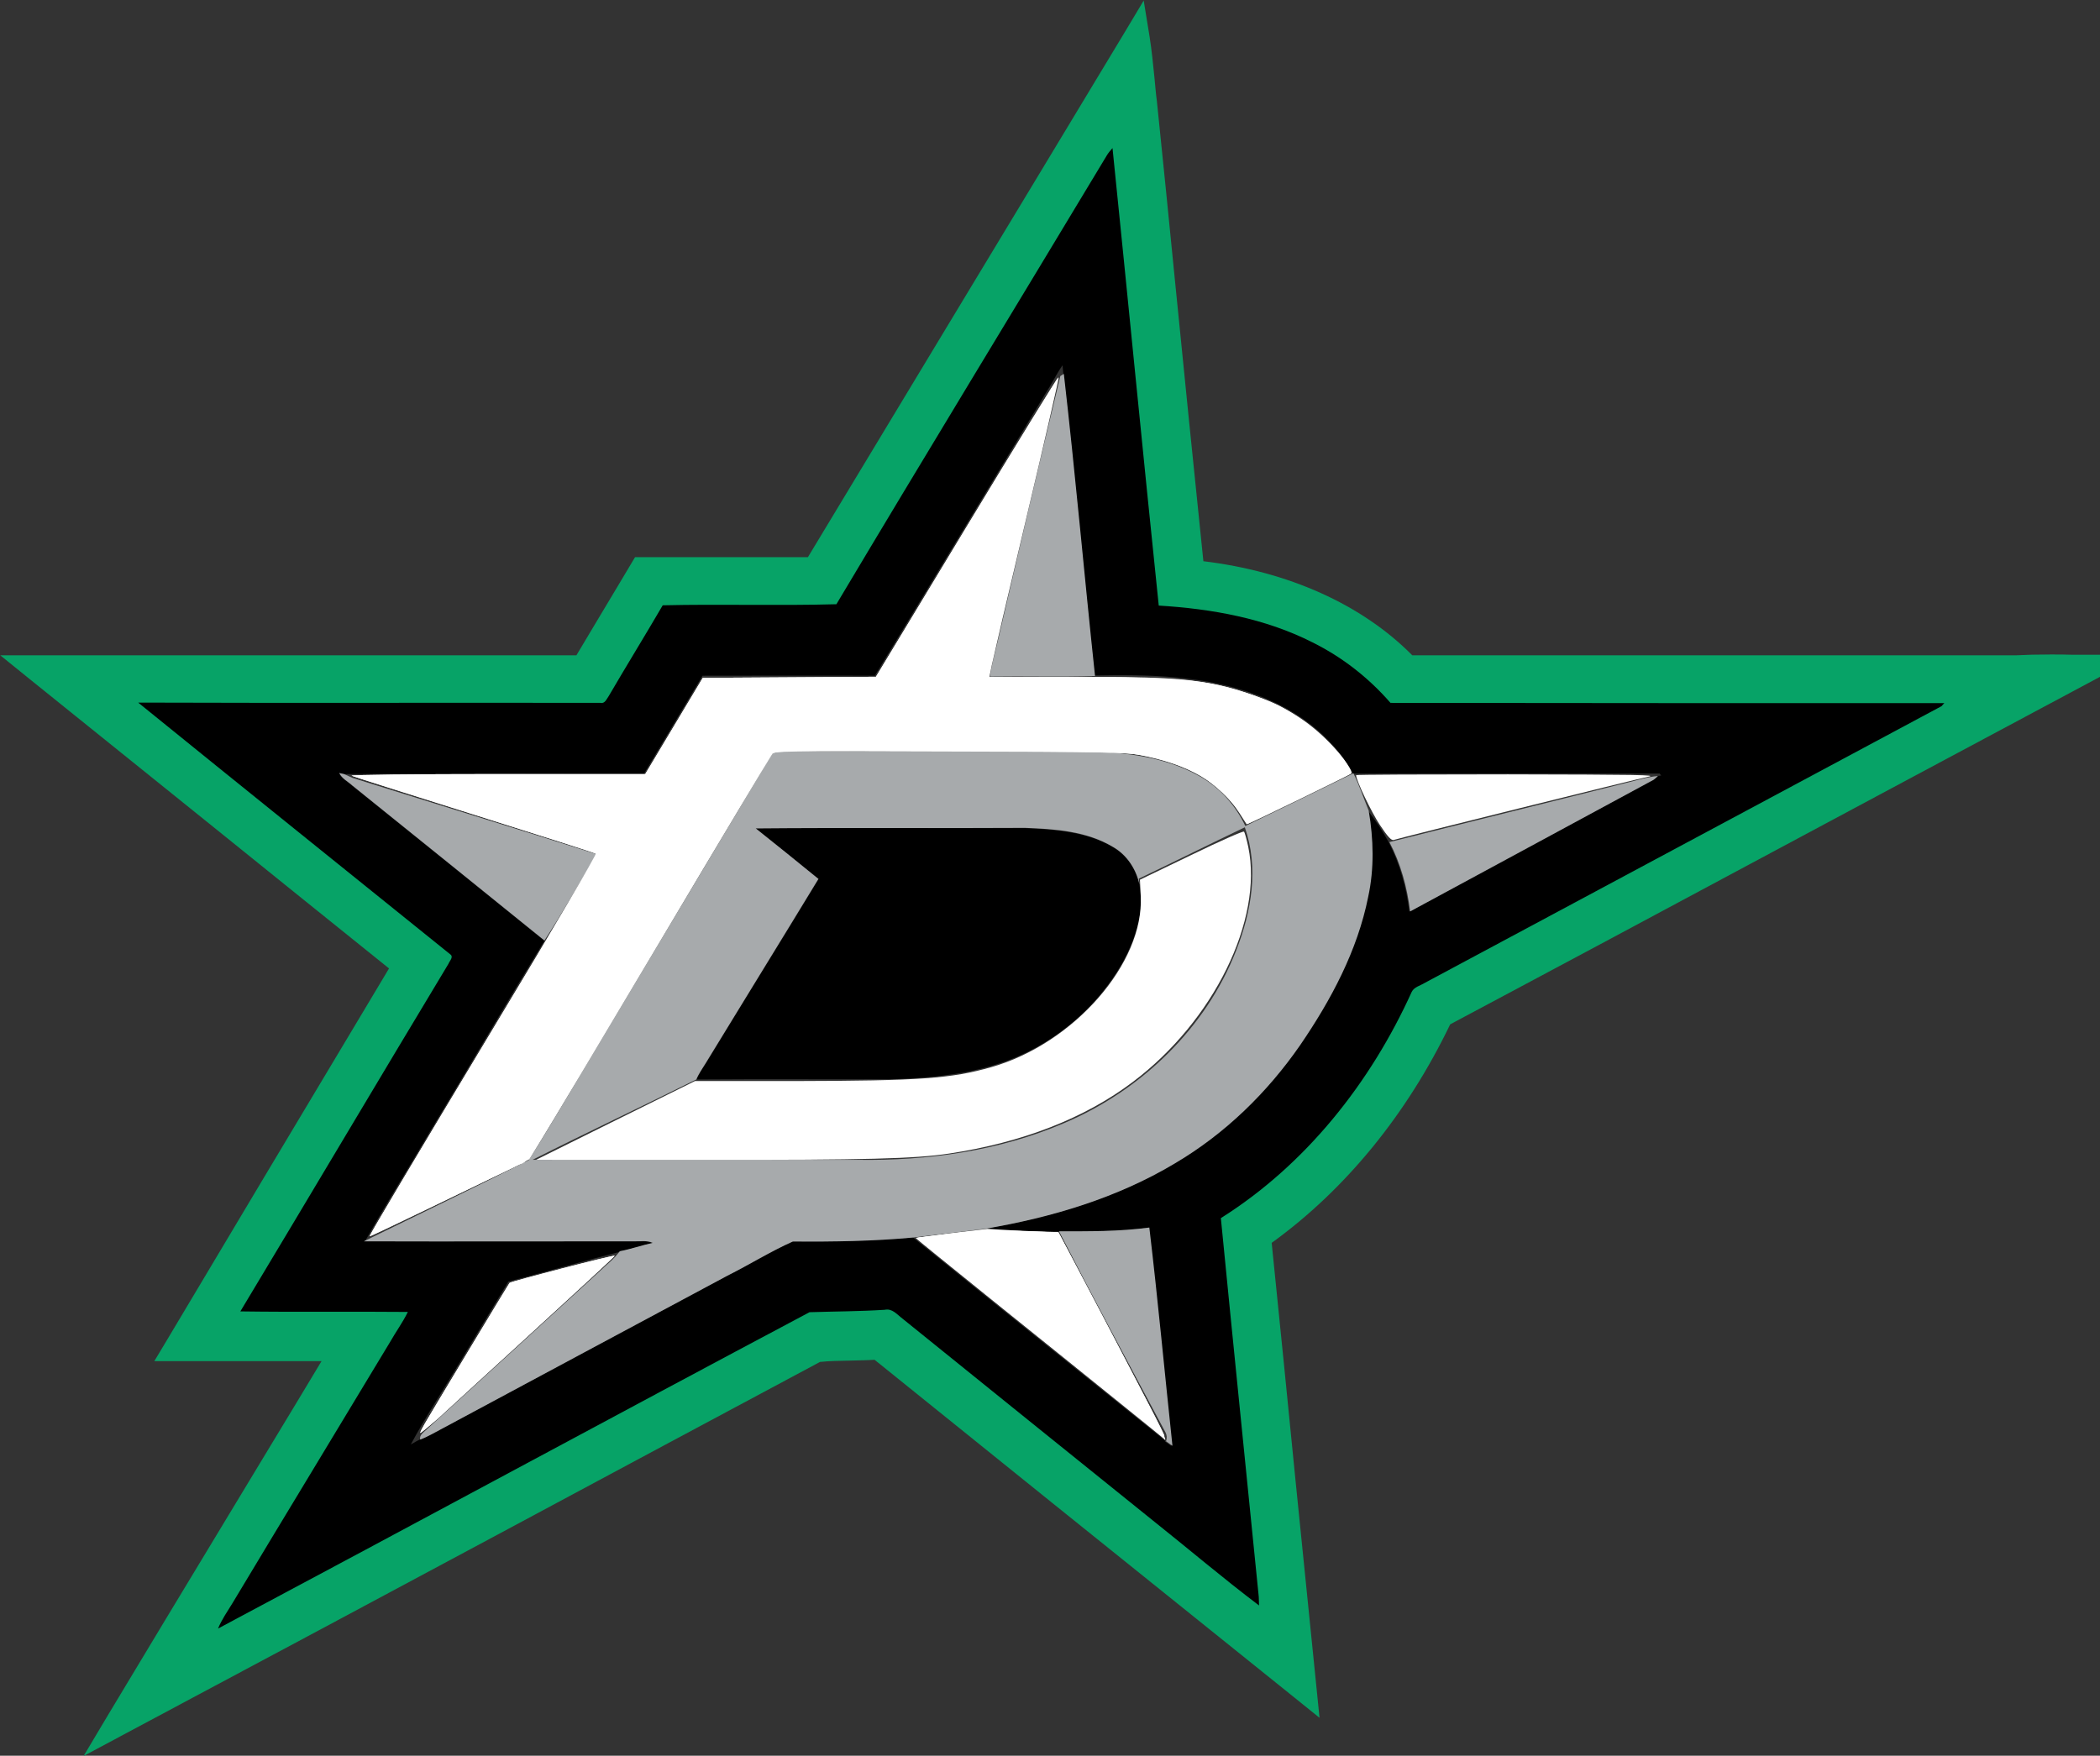 <?xml version="1.0" encoding="utf-8"?>
<!-- Generator: Adobe Illustrator 21.1.0, SVG Export Plug-In . SVG Version: 6.00 Build 0)  -->
<!DOCTYPE svg PUBLIC "-//W3C//DTD SVG 1.1//EN" "http://www.w3.org/Graphics/SVG/1.1/DTD/svg11.dtd">
<svg version="1.1"
	 id="svg3075" inkscape:version="0.48.2 r9819" sodipodi:docname="Dallas Stars 2013 crest.svg" xmlns:cc="http://creativecommons.org/ns#" xmlns:dc="http://purl.org/dc/elements/1.1/" xmlns:inkscape="http://www.inkscape.org/namespaces/inkscape" xmlns:rdf="http://www.w3.org/1999/02/22-rdf-syntax-ns#" xmlns:sodipodi="http://sodipodi.sourceforge.net/DTD/sodipodi-0.dtd" xmlns:svg="http://www.w3.org/2000/svg"
	 xmlns="http://www.w3.org/2000/svg" xmlns:xlink="http://www.w3.org/1999/xlink" x="0px" y="0px" width="781.1px" height="653.2px"
	 viewBox="0 0 781.1 653.2" style="enable-background:new 0 0 781.1 653.2;" xml:space="preserve">
<rect x="0" y="0" width="781.1" height="653.2" fill="#333333" stroke="none"/>
<style type="text/css">
	.st0{fill:#07A367;}
	.st1{fill:#A7AAAC;}
	.st2{fill:#FFFFFF;fill-opacity:0;stroke:#000000;stroke-width:5.927;stroke-opacity:0;}
	.st3{fill:#FFFFFF;stroke:#000000;stroke-width:4.191;stroke-opacity:0;}
	.st4{fill:#FFFFFF;stroke:#000000;stroke-width:8.382;stroke-opacity:0;}
</style>
<sodipodi:namedview  bordercolor="#666666" borderopacity="1" gridtolerance="10" guidetolerance="10" id="namedview3109" inkscape:current-layer="svg3075" inkscape:cx="365.17562" inkscape:cy="137.30269" inkscape:pageopacity="0" inkscape:pageshadow="2" inkscape:window-height="768" inkscape:window-maximized="0" inkscape:window-width="1186" inkscape:window-x="0" inkscape:window-y="0" inkscape:zoom="3.374452" objecttolerance="10" pagecolor="#ffffff" showgrid="false">
	</sodipodi:namedview>
<g id="_x23_0b714cff">
	<path class="st0" d="M40.4,637.7c13.9-23.2,28.2-46.8,41.9-69.5c12.2-20.3,24.9-41.1,37.3-61.8l-28.6,0c-8.3,0-16.6,0-24.8,0
		l-8.8,0l4.5-7.5c24-40.3,48.4-81.1,72.1-120.7l10.7-17.9c-21.8-17.5-43.6-35.1-65.3-52.6c-22.8-18.3-45.5-36.7-68.3-55l-11-8.9
		l142.2,0c24,0,48.1,0,72.1,0c5.1-8.6,10.3-17.2,15.3-25.6l6.5-10.9l2.8,0c7.6,0,15.2,0,22.8,0l38.7,0c17-28.2,34.1-56.5,51.1-84.7
		c21.9-36.3,44.6-73.8,66.8-110.7l7-11.7l2.2,13.5c0.8,5.1,1.3,10.3,1.8,15.2c0.3,2.9,0.5,5.8,0.9,8.7c2.3,22.2,4.5,44.3,6.7,66.5
		c3.4,34.3,7,69.8,10.6,104.7c31.6,3.8,59,16.1,77.7,35c25.5,0,51,0,76.5,0l79.1,0c23,0,46.1,0,69.1,0c3.7-0.2,7.8-0.3,12.8-0.3
		c2.7,0,5.4,0,8,0.1c1.8,0,3.6,0,5.3,0l5,0v8.2l-2.6,1.4c-44.2,23.6-89.2,47.7-132.7,71c-35.4,19-70.9,38-106.4,56.9
		c-16.1,33.5-39,61.5-66.4,81.3c3,29.6,6,59.1,8.9,88.7c2.6,25.4,5.1,50.7,7.7,76.1l1.2,11.9l-9.3-7.5
		c-30.1-24.2-60.7-48.8-90.3-72.6c-21.6-17.4-43.9-35.4-65.9-53.1c-3,0.2-6,0.2-9,0.3c-3.9,0.1-7.7,0.1-11.3,0.5
		c-38.7,20.7-78.1,41.8-116.1,62.2c-46.5,24.9-94.6,50.7-141.9,75.9l-15.9,8.5L40.4,637.7z M135.6,483.1c6.2,0,11.3,0,16.1,0.1
		l7.9,0.1l-3.4,7.1c-1.2,2.6-2.7,4.9-4.1,7.2c-0.9,1.4-1.7,2.7-2.5,4.1l-0.1,0.1c-9.4,15.7-18.9,31.3-28.4,47
		c-9,14.8-17.9,29.7-26.9,44.6c28.2-15,56.5-30.2,84-45c39.5-21.2,80.3-43.1,120.5-64.4l1-0.6l1.2,0c2.7-0.1,5.4-0.1,8.2-0.2
		c6.3-0.1,12.9-0.2,19.3-0.7c0.5-0.1,1-0.1,1.5-0.1c3.6,0,6,2.1,7.6,3.5c0.4,0.3,0.7,0.6,1,0.9l0.2,0.1
		c15.1,12.2,30.2,24.3,45.3,36.5c15.9,12.8,31.8,25.6,47.7,38.5c5.4,4.3,10.9,8.7,16.2,13c4.7,3.8,9.5,7.7,14.3,11.6
		c-1-9.9-2-19.9-3-29.8c-3.4-33.7-6.9-68.6-10.3-102.9l-0.3-3.1l2.6-1.6c29.2-18.4,53.1-46.7,69.1-82l0.1-0.2c1.4-2.8,3.9-4,5.5-4.8
		c0.4-0.2,0.8-0.4,1-0.5l0.1-0.1l0.2-0.1c37.7-20.2,75.5-40.4,113.2-60.6c21.2-11.4,42.4-22.7,63.6-34.1c-13.3,0-26.7,0-40,0
		c-19.6,0-39.3,0-58.9,0c-34.4,0-62.4,0-88.2-0.1l-2.3,0l-1.5-1.7c-7.9-9.1-17.2-16.3-27.4-21.3c-14.8-7.6-32.8-11.9-55.3-13.2
		l-4.2-0.3l-0.4-4.2c-3.4-32.3-6.6-65.1-9.8-96.8c-1.9-19.4-3.9-39.3-6-59.1c-13,21.5-26.1,43.2-38.8,64.3
		c-18.5,30.5-37.6,62.1-56.2,93.3l-1.4,2.4l-2.7,0.1c-6.1,0.2-12.7,0.2-21,0.2c-4.1,0-8.2,0-12.4,0c-4.1,0-8.2,0-12.3,0
		c-6.2,0-11.4,0-16.2,0.1c-3.2,5.4-6.4,10.8-9.5,16c-3,5-6.1,10.2-9.2,15.4l-0.1,0.1l-0.1,0.1c-0.1,0.1-0.2,0.3-0.2,0.4
		c-0.7,1.2-2.6,4.4-6.5,4.4c-0.3,0-0.5,0-0.8,0c-11.3,0-22.5,0-33.8,0c-12,0-60,0-72,0c-20,0-36.4,0-51.6,0
		c21.7,17.6,43.6,35.2,64.9,52.3c13.3,10.7,26.6,21.4,39.9,32.1c1.3,0.9,2.2,2.2,2.5,3.6c0.6,2.6-0.7,4.7-1.3,5.7
		c-0.1,0.1-0.1,0.2-0.1,0.2l-0.1,0.2l-0.2,0.4c-12.1,20.2-24.4,40.7-36.3,60.6c-12,20.1-24.3,40.8-36.6,61.2c3.8,0,7.9,0,12.5,0
		c4.1,0,8.3,0,12.5,0C127.2,483.1,131.4,483.1,135.6,483.1z"/>
	<path id="path3091" class="st0" d="M422.6,14.3c1.3,7.8,1.7,15.8,2.6,23.7c5.9,58.4,11.7,116.8,17.7,175.1
		c29.5,2.8,59.4,13.6,80.1,35.5c75.7-0.1,151.3,0,227,0c8.7-0.5,17.3-0.3,26-0.2v0.3c-80.2,42.9-160.3,85.9-240.5,128.8
		c-15.4,32.5-38.2,61.8-67.9,82.5c5.7,55.9,11.2,111.8,16.9,167.7C432,585.4,379.6,542.9,327,500.6c-7.8,0.7-15.7,0.1-23.4,1.1
		C217.2,547.8,131,594.2,44.7,640.3c27.9-46.3,56-92.6,83.8-138.9c-20.8,0-41.5,0-62.3,0c28.3-47.5,56.7-94.9,85-142.3
		c-45.7-36.8-91.3-73.6-137-110.4c67.6,0,135.3,0,202.9,0c7.3-12.2,14.6-24.3,21.8-36.5c21.4,0,42.9,0,64.3,0
		C343,146.1,382.9,80.3,422.6,14.3 M411.7,57.8c-33.5,55.8-67.4,111.3-100.8,167.1c-21.5,0.6-43.1-0.2-64.6,0.4
		c-6.6,11.3-13.5,22.5-20.1,33.8c-0.7,1.1-1.4,2.9-3.1,2.5c-57.3-0.1-114.6,0.1-171.9-0.1c38.6,31.3,77.3,62.4,116,93.6
		c1.5,0.9-0.2,2.5-0.6,3.6c-25.9,43.1-51.5,86.3-77.4,129.3c20.8,0.3,41.5,0,62.3,0.2c-1.8,3.8-4.4,7.3-6.5,11
		c-19.5,32.5-39.2,64.9-58.7,97.3c-1.8,3.1-4,6.1-5.4,9.5c73.4-39.1,146.6-78.7,220-117.7c9.3-0.2,18.7-0.2,28-0.9
		c2.8-0.6,4.6,1.9,6.6,3.3c31,25,62,49.9,93,75c13.3,10.5,26.2,21.4,39.6,31.7c0-0.8-0.1-2.4-0.1-3.2c-4.7-47-9.5-93.9-14.1-140.9
		c31.7-19.9,55.7-50.4,71-84.2c0.9-1.8,3.2-2.3,4.8-3.3c64.1-34.3,128.2-68.7,192.3-103c0.3-0.3,0.8-0.8,1-1.1
		c-68.7,0-137.3,0.1-206-0.1c-8.1-9.3-17.9-17.1-29-22.5c-17.7-9-37.5-12.6-57.2-13.7c-5.9-56.7-11.4-113.5-17.2-170.2
		C413,55.9,412.3,56.8,411.7,57.8z"/>
</g>
<g id="_x23_231f1fff">
	<path id="path3094" d="M411.7,57.8c0.6-1,1.3-1.8,2.1-2.7c5.8,56.7,11.3,113.5,17.2,170.2c19.6,1.2,39.5,4.7,57.2,13.7
		c11.1,5.5,20.9,13.2,29,22.5c68.6,0.1,137.3,0.1,206,0.1c-0.3,0.3-0.8,0.8-1,1.1c-64.1,34.3-128.2,68.7-192.3,103
		c-1.6,1-3.9,1.5-4.8,3.3c-15.3,33.8-39.4,64.3-71,84.2c4.6,47,9.4,94,14.1,140.9c0,0.8,0.1,2.4,0.1,3.2
		c-13.5-10.2-26.4-21.2-39.6-31.7c-31-25-62-49.9-93-75c-2-1.5-3.8-3.9-6.6-3.3c-9.3,0.6-18.7,0.6-28,0.9
		c-73.4,39-146.6,78.6-220,117.7c1.4-3.4,3.5-6.4,5.4-9.5c19.5-32.5,39.2-64.9,58.7-97.3c2.1-3.7,4.6-7.1,6.5-11
		c-20.8-0.2-41.5,0.1-62.3-0.2c25.9-43.1,51.5-86.3,77.4-129.3c0.4-1.1,2.1-2.6,0.6-3.6c-38.7-31.2-77.4-62.3-116-93.6
		c57.3,0.2,114.6,0,171.9,0.1c1.7,0.4,2.3-1.4,3.1-2.5c6.6-11.3,13.5-22.5,20.1-33.8c21.5-0.5,43.1,0.2,64.6-0.4
		C344.3,169.1,378.2,113.5,411.7,57.8 M388.7,146.7c-21.1,34.9-42.1,69.8-63.3,104.7c-21.4-0.1-42.7,0-64.1,0
		c-7.2,12.1-14.5,24.3-21.8,36.5c-37.2,0.1-74.4-0.2-111.6,0.1c-0.4-0.1-1.3-0.3-1.8-0.4c1,2.1,3.2,3.2,4.9,4.7
		c23.8,19.2,47.7,38.4,71.5,57.7c-14.6,23.9-28.8,48.2-43.3,72.2c-7.7,13.2-15.9,26.1-23.3,39.4l-0.6,0.3c33.5,0.1,67.1,0,100.6,0
		c2.3,0.1,4.7-0.5,6.8,0.6c-4.1,0.9-8.1,2.3-12.2,3.1l-0.2,0.2c-13.8,3.5-27.4,7.4-41.2,11c-6.2,10.3-12.4,20.5-18.6,30.9
		c-5.9,9.9-12.3,19.6-17.7,29.7c1.1-0.6,2.2-1.3,3.3-1.8c2.9-1.1,5.5-2.7,8.2-4.1c35.4-19,70.8-37.9,106.1-56.9
		c8.1-4.1,16-9,24.3-12.7c15,0,30-0.2,44.9-1.5c31.2,25.3,62.5,50.4,93.8,75.6l-0.1,0.3c0.8,0.5,1.6,1.1,2.4,1.7
		c-2.9-27.1-5.4-54.2-8.6-81.2c-11.1,1.4-22.4,1.4-33.6,1.4c-9-0.1-18-0.5-27-1.1c24.4-4.2,48.7-11.4,70.1-24.2
		c18.6-11,34.5-26.4,46.8-44.2c11.5-16.7,21.2-35,25.2-55c2.3-10.6,1.9-21.5,0.2-32.1c2.9,3.7,5.5,7.6,7.7,11.7
		c4.2,8,6.6,16.9,7.7,25.8c30.2-16.3,60.4-32.7,90.6-49c0.4-0.4,1.2-1.1,1.6-1.4c0.4,0,1.1-0.1,1.5-0.2c-0.2-0.2-0.5-0.5-0.6-0.7
		c-38-0.1-76-0.1-114,0l-0.1-0.2c-7.5-13.6-20.7-23.4-35.1-28.8c-19.4-7.5-40.5-7.9-61-7.5c-4-37.5-7.3-75-11.6-112.4
		c-0.1-1-0.2-2-0.3-3C392.8,139.4,391,143.2,388.7,146.7z"/>
	<path id="path3096" d="M281.1,308.2c33.3-0.3,66.7,0,100.1-0.1c11.2,0.5,23,1.3,32.8,7.1c5.1,2.9,8.6,8.2,9.8,13.9
		c1.9,9.9-1.4,19.9-6,28.5c-10.6,19-29,33.5-49.9,39.2c-11.6,3.3-23.7,4.3-35.7,4.7c-24.4,0.1-48.7-0.1-73.1,0.1
		c0.8-2.2,2.2-4.1,3.5-6.1c13.9-22.9,28-45.6,41.9-68.5C296.7,320.7,288.9,314.5,281.1,308.2z"/>
</g>
<g id="_x23_a7aaacff">
	<path id="path3099" class="st1" d="M394.4,139.9c0.3-0.2,1-0.6,1.3-0.8c4.3,37.4,7.6,75,11.6,112.4c-13,0.4-26.1,0-39.1,0.2
		c0.6-4.3,1.8-8.4,2.8-12.7C378.7,205.9,386.4,172.9,394.4,139.9z"/>
	<path id="path3101" class="st1" d="M282.8,287.7c1.6-2.8,3.2-5.7,5.2-8.2c38.7,0.2,77.4,0,116.1,0.1c14.5,0.2,29.5,2,42.3,9.3
		c7.4,4.2,13.2,10.8,16.8,18.4c13.4-6.5,26.8-13,40.2-19.6l0.1,0.2c2.2,4.4,3.7,9.1,5.6,13.7c1.8,10.6,2.1,21.5-0.2,32.1
		c-4,20-13.8,38.3-25.2,55c-12.3,17.8-28.1,33.2-46.8,44.2c-21.4,12.8-45.6,20-70.1,24.2c-9,1.2-18,2.2-27,3.3
		c-14.9,1.4-29.9,1.6-44.9,1.5c-8.3,3.7-16.1,8.6-24.3,12.7c-35.4,19-70.8,37.9-106.1,56.9c-2.7,1.4-5.3,3-8.2,4.1
		c-0.3-1.2,0.5-2.1,1.3-2.8c21.8-19.9,43.6-39.8,65.4-59.8c2.5-2.4,5.3-4.5,7.4-7.3l0.2-0.2c4.1-0.8,8.1-2.2,12.2-3.1
		c-2.1-1-4.6-0.5-6.8-0.6c-33.5,0-67.1,0.1-100.6,0l0.6-0.3c20.2-9.9,40.6-19.7,60.7-29.9c10.2-16.2,19.7-32.9,29.6-49.3
		C245.1,350.8,264,319.3,282.8,287.7 M281.1,308.2c7.8,6.2,15.6,12.5,23.3,18.8c-13.9,22.9-28,45.7-41.9,68.5
		c-1.2,2-2.6,3.9-3.5,6.1c-20.3,10.1-40.7,19.7-60.9,29.9c40.3-0.1,80.6,0,120.9,0c26.1,0.4,52.7-3.3,76.9-13.7
		c28.5-12.1,52.6-35.2,63.9-64.2c5.7-14.4,8.5-30.8,3.2-45.8c-13.2,6.3-26.2,12.8-39.4,19.1c0.1,0.5,0.1,1.6,0.2,2.1
		c-1.2-5.7-4.7-11-9.8-13.9c-9.8-5.9-21.6-6.7-32.8-7.1C347.8,308.2,314.4,307.9,281.1,308.2z"/>
	<path id="path3103" class="st1" d="M126.2,287.6c0.5,0.1,1.4,0.3,1.8,0.4c0.8,0.4,2.3,1,3.1,1.4c30.3,9.5,60.7,18.8,90.9,28.4
		c-6.5,10.7-12.6,21.6-19.5,32.1c-23.8-19.3-47.7-38.5-71.5-57.7C129.4,290.7,127.2,289.7,126.2,287.6z"/>
	<path id="path3105" class="st1" d="M603.5,291.6c4.4-1,8.7-2.5,13.2-2.9c-0.4,0.4-1.2,1.1-1.6,1.4c-30.2,16.3-60.4,32.7-90.6,49
		c-1.1-9-3.5-17.8-7.7-25.8C545.7,306,574.6,298.9,603.5,291.6z"/>
	<path id="path3107" class="st1" d="M393.9,458.1c11.2,0,22.4,0.1,33.6-1.4c3.2,27,5.7,54.1,8.6,81.2c-0.8-0.6-1.6-1.1-2.4-1.7
		l0.1-0.3c0.3-1,0.2-2-0.3-3C420.2,508.1,406.8,483.2,393.9,458.1z"/>
</g>
<path id="path3000" inkscape:connector-curvature="0" class="st2" d="M137.9,458.9c0.5-0.8,3.8-6.4,7.3-12.4
	c5.9-10.1,50.9-85.1,69.2-115.4c4.3-7.2,7.7-13.2,7.5-13.3c-0.2-0.2-20.6-6.6-45.4-14.4c-24.8-7.7-45.5-14.2-46-14.5
	c-0.6-0.3,7.5-0.5,21.8-0.5c12.5-0.1,37.4-0.2,55.2-0.4l32.4-0.3l10.7-17.9l10.7-17.9h32h32l32.4-53.7
	c37.8-62.5,37.2-61.6,37.4-60.4c0.1,0.5-0.1,1.1-0.5,1.4c-0.7,0.5-26.9,109.6-26.9,112c0,0.4,8.5,0.6,34.7,0.8
	c36.9,0.2,37.6,0.3,49.7,2.7c21.9,4.5,39.5,15.4,49.1,30.6c0.8,1.3,1.5,2.4,1.4,2.4c-0.2,0.2-39.3,19.1-39.5,19.1
	c-0.1,0-0.9-1.3-1.8-2.9c-8.7-14.8-24.5-22.5-49.3-24.2c-3.9-0.3-33.2-0.5-65.8-0.5l-58.7,0l-1.4,2c-0.8,1.1-18.9,31.4-40.3,67.2
	s-41.3,69.2-44.3,74.1l-5.4,8.9l-22.3,11c-24,11.9-36.6,18-37,18C137,460.4,137.3,459.7,137.9,458.9L137.9,458.9z"/>
<path id="path3002" inkscape:connector-curvature="0" class="st2" d="M515.6,310.7c-0.7-1.2-2.4-3.9-3.8-5.8c-2-2.9-4.4-8-7.4-15.5
	l-0.4-1.1l56.3,0.1c31,0,55.7,0.2,54.9,0.3c-0.8,0.1-23.1,5.6-49.6,12.3c-26.5,6.6-48.3,12.1-48.4,12.1
	C517,313,516.3,311.9,515.6,310.7L515.6,310.7z"/>
<path id="path3004" inkscape:connector-curvature="0" class="st2" d="M209.3,426.4c5.5-2.8,18.9-9.4,29.8-14.7L259,402l39.2-0.2
	c45.2-0.2,52.1-0.6,65-3.6c28.1-6.4,51.1-26.4,59.6-51.8c1.2-3.6,1.3-4.5,1.4-11.7l0.1-7.8l19.3-9.4c12.1-5.9,19.4-9.2,19.5-8.8
	c3.2,9.8,3.3,21.1,0.2,33.2c-7.4,29.2-29.4,56.1-58.4,71.2c-17,8.9-36.6,14.4-60.5,17.2c-6.2,0.7-14.8,0.8-76,1l-69,0.1L209.3,426.4
	L209.3,426.4L209.3,426.4z"/>
<path id="path3006" inkscape:connector-curvature="0" class="st2" d="M386.9,497.9c-25.4-20.5-46-37.3-45.7-37.4
	c0.3-0.1,6.2-0.9,13.2-1.7c10.8-1.3,13.6-1.5,18.2-1.2c3,0.2,8,0.4,11.2,0.4c3.2,0,6.7,0.2,7.9,0.3l2.1,0.3l7.7,14.8
	c4.2,8.1,13.2,25,19.8,37.6c6.6,12.6,12,23.1,11.9,23.5C433.2,534.9,415.1,520.6,386.9,497.9L386.9,497.9z"/>
<path id="path3008" inkscape:connector-curvature="0" class="st2" d="M155.8,533.1c1-1.8,7.1-12.1,13.7-22.9
	c6.6-10.8,13.7-22.7,15.9-26.3c2.2-3.7,4-6.7,4-6.8c0.2-0.3,39.3-10.6,39.7-10.4c0.3,0.1-0.5,1-1.6,2
	c-18.7,16.8-71.1,65.1-71.3,65.9c-0.3,1-1,1.7-1.8,1.7C154.2,536.3,154.8,534.8,155.8,533.1L155.8,533.1L155.8,533.1z"/>
<path id="path3005" inkscape:connector-curvature="0" class="st3" d="M416.8,522.2c-9.1-7.4-30-24.2-46.4-37.4
	c-16.4-13.2-29.8-24.1-29.8-24.2s6-0.9,13.3-1.8l13.3-1.6l6.5,0.4c3.6,0.2,9.5,0.5,13.2,0.6l6.7,0.2l8.5,16.3
	c4.7,8.9,13.6,25.8,19.7,37.5c9.5,17.9,12.3,23.7,11.5,23.5C433.5,535.6,425.9,529.6,416.8,522.2L416.8,522.2z"/>
<path id="path3775" inkscape:connector-curvature="0" class="st4" d="M395.7,504.9c-20.5-16.5-41.2-33.2-46-37.2l-8.8-7.2l12.3-1.5
	c10.9-1.3,13.9-1.5,26.4-1l14.1,0.5l4.3,8.1c28.3,53.8,35.3,67.2,35.1,67.7C432.9,534.7,416.1,521.4,395.7,504.9L395.7,504.9z"/>
<path id="path3777" inkscape:connector-curvature="0" class="st4" d="M156.3,533.1c0-0.3,0.8-1.9,1.8-3.6c1.7-3,31.1-51.8,31.5-52.2
	c0.4-0.5,39.2-10.6,39.1-10.1c-0.1,0.3-13.5,12.7-29.7,27.5c-16.2,14.8-32.4,29.7-36,33C159.2,530.9,156.3,533.4,156.3,533.1
	L156.3,533.1z"/>
<path id="path3779" inkscape:connector-curvature="0" class="st4" d="M137.5,459.9c0-0.6,18.8-32.2,47.6-80
	c37-61.5,37.2-61.7,36.5-62.3c-0.3-0.3-20.7-6.8-45.2-14.5s-45-14.2-45.6-14.5c-0.6-0.3,23.3-0.6,54.1-0.6l55.1,0l10.7-17.9
	l10.7-17.9l32.2-0.2l32.2-0.2l33.8-56c18.6-30.8,33.9-55.7,34-55.4c0.1,0.3-5.4,24.3-12.3,53.2c-6.9,28.9-12.7,53.8-13,55.4
	l-0.5,2.8l30.3,0c32.2,0,42.3,0.5,53.2,2.7c7.3,1.4,18.5,5.1,24,7.8c9.7,4.9,20.9,14.4,25.5,21.6c1.9,3,2.1,3.8,0.9,4.3
	c-0.5,0.2-9.2,4.4-19.4,9.4l-18.6,9.1l-2.7-4.2c-7.5-11.5-19-18.2-37.2-21.6c-5.4-1-13.7-1.2-71.1-1.3c-61.9-0.2-65.1-0.2-65.8,1
	c-0.4,0.7-19,31.8-41.3,69.3c-54.4,91.2-47.9,81-53.3,83.8C178.1,440.5,137.5,460.2,137.5,459.9L137.5,459.9z"/>
<path id="path3781" inkscape:connector-curvature="0" class="st4" d="M137.5,460c0-0.6,8.8-15.4,47.1-79.3
	c21-34.9,37.3-62.8,37-63.1c-0.3-0.3-20.7-6.8-45.2-14.5s-45-14.2-45.6-14.5c-0.6-0.3,23.5-0.6,54.1-0.6l55.1,0l10.7-17.9l10.7-17.9
	l32.2-0.2l32.2-0.2l33.9-56c18.6-30.8,33.9-55.7,34.1-55.4c0.1,0.3-5.2,23.6-11.9,51.7c-6.7,28.1-12.5,53-13,55.4l-0.9,4.4l30.3,0
	c41,0,51.3,1,66.9,6.4c12.9,4.5,21.9,10.1,29.9,18.7c4.9,5.3,8.2,10,7.5,10.8c-0.5,0.5-37.4,18.5-38.3,18.6
	c-0.4,0.1-1.5-1.2-2.4-2.9c-2.7-4.8-11.1-12.8-16.5-15.6c-6.1-3.2-13.4-5.6-21.2-7c-5.6-1-13.5-1.2-71.1-1.4
	c-61.8-0.2-64.8-0.2-65.8,1c-0.6,0.7-19.3,31.8-41.6,69.3s-42.4,71.1-44.7,74.8l-4.1,6.7l-5.8,3C175.4,441.9,137.5,460.3,137.5,460
	L137.5,460z"/>
<path id="path3783" inkscape:connector-curvature="0" class="st4" d="M513.3,307c-3.1-4.6-8.9-16.7-8.9-18.6
	c0-0.2,25.4-0.3,56.5-0.3c48.6,0.1,55.9,0.2,52.1,0.9c-3.7,0.7-91.4,22.5-94.6,23.5C517.5,312.8,516.1,311.2,513.3,307L513.3,307z"
	/>
<path id="path3785" inkscape:connector-curvature="0" class="st4" d="M229,416.8l29.5-14.6l37.3,0c46.3-0.1,58-0.9,73-5.2
	c30.7-8.8,56.8-38.7,55.5-63.6l-0.3-6.1l19.1-9.2c10.5-5.1,19.3-9,19.6-8.7c0.3,0.3,1,2.9,1.6,5.7c5.6,27.2-12.9,64.8-42.9,87.4
	c-18,13.6-41.2,22.6-68.5,26.7c-12.9,1.9-30.3,2.4-91.8,2.3l-61.7,0L229,416.8L229,416.8L229,416.8z"/>
<path id="path3787" inkscape:connector-curvature="0" class="st4" d="M399,507.6c-18.6-15-39.3-31.7-46-37.1
	c-6.7-5.4-12.1-9.8-12.1-9.9c0.1-0.1,5.5-0.8,12.2-1.6c10.6-1.3,13.8-1.4,26.3-1l14.3,0.5l3.6,6.8c16.4,30.9,35.9,68.5,35.8,69
	C432.9,534.6,417.6,522.6,399,507.6z"/>
<path id="path3789" inkscape:connector-curvature="0" class="st4" d="M156.3,533.1c0-0.3,0.8-1.9,1.8-3.6
	c1.9-3.3,31.1-51.9,31.4-52.2c0.5-0.6,39.2-10.6,39.1-10.1c-0.2,0.4-19.6,18.4-66.4,61.1C158.9,531.2,156.3,533.4,156.3,533.1
	L156.3,533.1z"/>
</svg>
